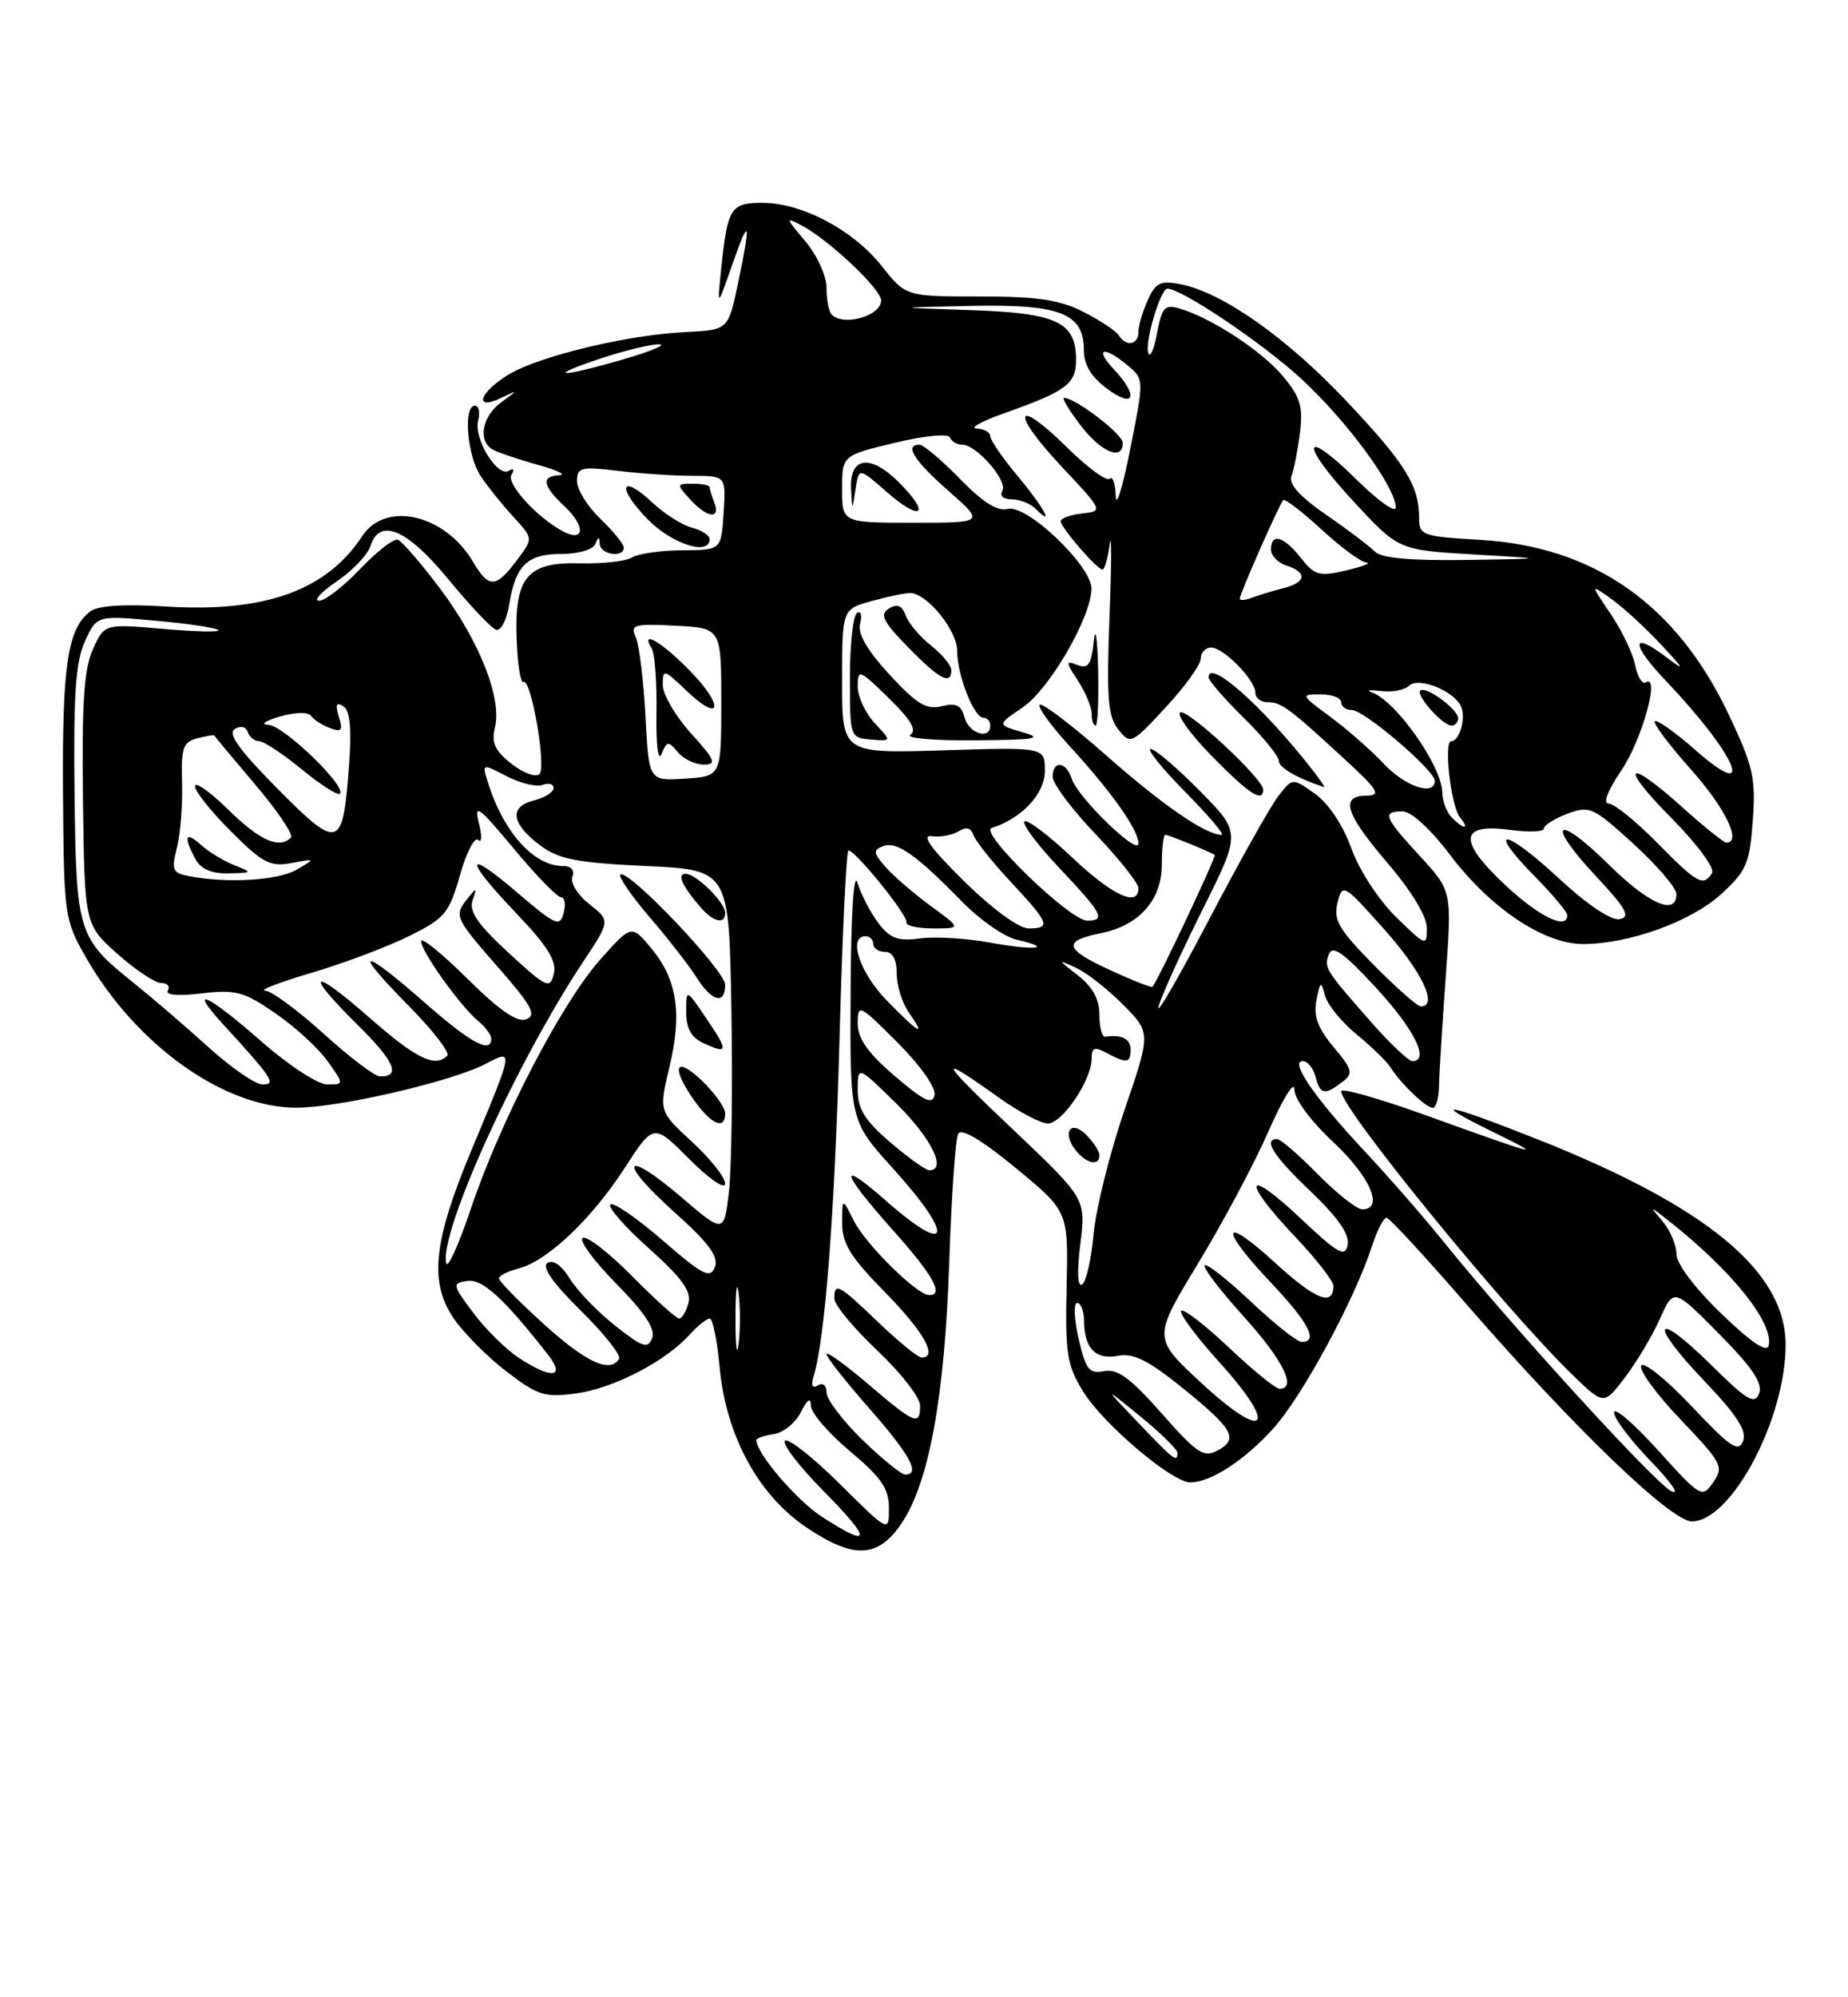 <?xml version="1.0" encoding="UTF-8" standalone="no"?>
<!DOCTYPE svg PUBLIC "-//W3C//DTD SVG 1.1//EN" "http://www.w3.org/Graphics/SVG/1.1/DTD/svg11.dtd" >
<svg xmlns="http://www.w3.org/2000/svg" xmlns:xlink="http://www.w3.org/1999/xlink" version="1.1" viewBox="0 0 237 256">
 <g >
 <path fill="currentColor"
d=" M 115.65 195.21 C 119.14 190.01 121.15 179.02 121.73 162.00 C 122.01 153.47 122.53 145.97 122.88 145.32 C 123.28 144.56 125.88 146.10 130.26 149.70 C 137.01 155.26 137.01 155.26 136.79 164.91 C 136.60 173.52 136.83 174.99 138.92 178.37 C 141.48 182.52 150.31 190.00 152.64 190.00 C 155.27 190.00 159.58 187.20 163.30 183.09 C 167.01 178.98 173.72 166.59 175.94 159.75 C 176.61 157.69 177.46 156.03 177.83 156.08 C 178.20 156.12 182.78 161.08 188.00 167.09 C 201.76 182.93 214.29 195.00 216.97 195.00 C 222.04 195.00 229.00 181.90 229.00 172.35 C 229.00 162.98 218.91 154.64 197.19 146.03 C 185.30 141.32 183.04 140.95 191.50 145.10 C 198.33 148.45 197.62 148.27 182.75 142.91 C 176.84 140.78 172.00 139.41 172.00 139.87 C 172.00 142.09 193.17 168.02 201.75 176.30 C 205.69 180.10 205.69 180.10 208.39 176.56 C 209.88 174.61 211.89 171.23 212.87 169.05 C 214.64 165.08 214.64 165.08 220.46 170.96 C 224.73 175.27 226.10 177.31 225.60 178.60 C 225.03 180.08 224.07 179.51 219.49 174.99 C 212.14 167.73 211.30 169.37 218.50 176.92 C 222.75 181.37 224.06 183.40 223.54 184.72 C 222.96 186.21 221.89 185.49 216.97 180.27 C 213.74 176.85 210.82 174.49 210.48 175.03 C 210.15 175.57 212.42 178.69 215.53 181.95 C 220.85 187.52 221.10 188.01 219.72 189.99 C 218.28 192.04 218.12 191.95 212.62 185.87 C 209.53 182.46 207.00 180.28 207.00 181.05 C 207.00 181.81 209.14 184.64 211.75 187.33 C 214.38 190.05 215.52 191.74 214.31 191.11 C 212.15 190.01 193.64 169.72 185.01 159.00 C 182.57 155.97 178.05 150.80 174.96 147.50 C 168.61 140.71 165.37 136.00 167.07 136.00 C 167.68 136.00 168.42 136.90 168.71 138.00 C 169.31 140.30 169.87 140.42 172.12 138.70 C 173.59 137.58 173.48 137.14 171.02 134.19 C 169.00 131.78 168.43 130.22 168.83 128.21 C 169.32 125.74 169.42 125.69 169.93 127.62 C 170.25 128.79 172.07 131.03 174.00 132.60 C 175.93 134.18 177.89 136.09 178.36 136.85 C 179.64 138.89 182.89 142.00 183.75 142.00 C 184.16 142.00 184.52 140.76 184.55 139.25 C 184.57 137.74 184.96 131.48 185.40 125.34 C 186.21 114.18 186.21 114.18 182.10 109.73 C 177.48 104.72 177.21 104.00 179.88 104.00 C 180.99 104.00 183.48 106.28 185.97 109.58 C 191.12 116.39 197.99 121.00 203.01 121.00 C 208.92 121.00 216.91 118.11 220.76 114.58 C 223.98 111.63 224.40 110.66 224.79 105.16 C 225.19 99.71 224.84 98.20 221.69 91.56 C 214.99 77.44 204.42 70.04 189.77 69.19 C 182.45 68.77 182.00 68.61 182.00 66.44 C 182.00 62.25 180.27 59.45 172.70 51.43 C 165.03 43.30 156.82 37.51 151.44 36.44 C 148.84 35.92 148.22 36.21 147.20 38.46 C 146.54 39.91 146.00 41.75 146.00 42.55 C 146.00 44.21 144.42 44.49 143.49 42.99 C 143.15 42.43 141.11 41.08 138.97 39.99 C 135.90 38.42 133.08 38.00 125.62 38.00 C 116.17 38.00 116.17 38.00 113.06 34.08 C 109.42 29.48 102.84 26.00 97.79 26.00 C 93.72 26.00 93.32 26.62 92.51 34.24 C 91.96 39.50 91.96 39.50 93.88 34.00 C 96.13 27.54 96.35 28.24 94.63 36.40 C 93.38 42.29 93.38 42.29 87.94 42.56 C 80.50 42.91 69.10 45.65 65.21 48.02 C 61.47 50.29 60.70 52.69 64.25 51.01 C 66.50 49.94 66.50 49.94 64.25 51.59 C 61.85 53.35 61.27 56.43 63.12 57.58 C 63.74 57.96 66.33 58.84 68.87 59.55 C 71.42 60.25 72.71 60.86 71.75 60.91 C 69.34 61.03 69.56 62.24 72.47 64.97 C 75.13 67.48 74.95 69.58 72.19 68.10 C 68.82 66.30 64.90 61.97 65.60 60.84 C 66.01 60.17 65.87 59.96 65.26 60.34 C 63.80 61.24 60.71 56.20 61.32 53.90 C 61.59 52.85 61.40 52.00 60.91 52.00 C 59.37 52.00 59.90 58.41 61.65 61.03 C 62.56 62.39 64.45 64.74 65.85 66.25 C 68.38 69.01 68.38 69.01 66.38 71.69 C 63.60 75.42 62.71 75.47 60.66 72.00 C 57.06 65.91 49.44 64.15 46.44 68.73 C 41.89 75.68 33.95 78.53 21.34 77.74 C 15.94 77.40 12.56 77.62 11.58 78.36 C 8.67 80.58 7.97 85.24 8.08 101.49 C 8.19 117.42 8.26 117.87 11.02 122.71 C 17.41 133.90 28.71 141.98 38.00 141.98 C 43.39 141.99 57.83 138.65 62.18 136.41 C 65.93 134.47 65.97 134.22 60.43 147.50 C 55.57 159.14 55.03 164.33 58.17 168.96 C 59.47 170.86 62.53 173.94 64.98 175.81 C 68.97 178.86 69.89 179.15 73.89 178.60 C 78.67 177.95 85.32 174.51 88.41 171.10 C 89.45 169.95 90.63 169.00 91.02 169.00 C 91.40 169.00 91.97 171.77 92.28 175.15 C 93.08 183.97 97.22 191.61 103.46 195.80 C 109.52 199.87 112.62 199.72 115.65 195.21 Z  M 105.44 194.43 C 102.16 192.31 97.00 186.28 97.00 184.58 C 97.00 184.34 98.00 184.00 99.22 183.82 C 100.45 183.64 102.02 182.38 102.71 181.00 C 103.55 179.33 103.98 179.05 103.99 180.16 C 103.99 181.07 106.25 183.70 109.00 186.00 C 113.04 189.38 114.00 190.79 114.00 193.31 C 114.00 196.44 114.00 196.44 107.69 190.19 C 104.23 186.76 101.06 184.27 100.67 184.67 C 100.27 185.06 102.53 188.00 105.69 191.19 C 111.87 197.43 111.78 198.54 105.44 194.43 Z  M 110.59 184.54 C 108.07 182.08 106.00 179.36 106.00 178.48 C 106.00 177.57 105.53 177.18 104.89 177.57 C 104.17 178.01 103.98 177.59 104.35 176.38 C 105.82 171.54 107.05 155.49 107.66 133.30 C 108.02 119.94 108.54 109.00 108.81 109.00 C 109.72 109.00 116.50 117.41 116.25 118.21 C 116.11 118.64 117.64 119.00 119.65 119.00 C 123.30 119.00 123.30 119.00 119.40 116.15 C 117.26 114.58 114.65 112.34 113.61 111.17 C 111.98 109.32 111.93 108.96 113.27 108.45 C 115.00 107.79 117.52 109.56 123.45 115.64 C 125.68 117.91 128.79 120.07 130.37 120.44 C 135.33 121.58 132.76 121.87 127.00 120.82 C 123.97 120.26 119.92 120.02 117.99 120.28 C 115.13 120.66 114.15 120.29 112.63 118.29 C 111.62 116.94 110.42 114.64 109.98 113.17 C 109.49 111.55 109.14 117.02 109.09 127.08 C 109.00 143.66 109.00 143.66 114.50 149.74 C 122.48 158.55 121.93 161.21 113.64 153.92 C 107.39 148.42 107.79 150.13 114.50 157.66 C 119.67 163.45 121.10 166.00 119.17 166.00 C 117.62 166.00 111.04 159.52 109.52 156.50 C 108.01 153.50 108.01 153.50 108.01 156.77 C 108.00 159.40 109.09 161.15 113.50 165.63 C 118.49 170.71 120.34 174.00 118.18 174.00 C 117.73 174.00 115.24 171.97 112.66 169.50 C 107.53 164.58 107.00 164.30 107.00 166.44 C 107.00 167.24 109.47 170.23 112.50 173.09 C 115.53 175.95 118.00 179.12 118.00 180.15 C 118.00 182.80 117.34 182.53 111.36 177.42 C 108.41 174.91 106.00 173.17 106.00 173.56 C 106.00 173.96 108.47 177.10 111.50 180.54 C 116.74 186.51 118.09 189.00 116.09 189.00 C 115.59 189.00 113.12 186.99 110.59 184.54 Z  M 145.96 182.34 C 141.50 177.68 141.50 177.68 146.25 181.55 C 148.86 183.68 151.00 185.78 151.00 186.21 C 151.00 187.50 150.61 187.21 145.96 182.34 Z  M 148.98 181.16 C 145.00 176.64 143.32 175.41 141.60 175.74 C 139.67 176.11 139.24 175.56 138.33 171.58 C 137.75 169.06 137.67 167.00 138.14 167.00 C 138.61 167.00 139.01 168.01 139.02 169.25 C 139.04 172.81 140.50 174.33 143.37 173.78 C 145.36 173.40 147.25 174.34 151.65 177.89 C 158.20 183.19 158.90 184.45 156.12 185.93 C 154.38 186.87 153.46 186.25 148.98 181.16 Z  M 154.09 177.28 C 147.84 171.50 147.84 171.50 153.61 162.00 C 156.79 156.78 160.87 149.12 162.68 145.00 C 164.49 140.88 165.98 138.45 165.99 139.61 C 165.99 140.85 168.08 143.67 171.00 146.40 C 175.74 150.83 177.53 155.00 174.71 155.00 C 174.00 155.00 171.43 152.97 169.00 150.50 C 166.57 148.03 164.23 146.00 163.79 146.00 C 161.93 146.00 163.32 148.17 168.11 152.73 C 171.60 156.06 173.10 158.23 172.84 159.55 C 172.51 161.21 171.60 160.70 166.73 156.10 C 159.68 149.47 159.15 151.16 166.00 158.41 C 168.75 161.31 171.00 164.19 171.00 164.79 C 171.00 167.50 168.76 166.63 163.59 161.91 C 156.65 155.56 156.25 157.27 163.00 164.41 C 167.85 169.53 169.13 172.00 166.94 172.00 C 166.36 172.00 163.43 169.68 160.43 166.84 C 157.43 164.01 154.76 161.91 154.49 162.18 C 154.22 162.44 156.48 165.40 159.50 168.74 C 164.54 174.31 166.37 178.00 164.09 178.00 C 163.59 178.00 160.65 175.60 157.55 172.67 C 154.44 169.74 151.72 167.65 151.48 168.03 C 151.25 168.41 153.48 171.40 156.45 174.68 C 164.03 183.06 162.35 184.92 154.09 177.28 Z  M 66.51 174.02 C 64.86 172.93 62.25 170.35 60.70 168.27 C 58.00 164.67 57.97 164.49 59.91 164.18 C 61.84 163.88 64.55 166.34 70.20 173.53 C 72.62 176.60 70.80 176.85 66.51 174.02 Z  M 69.74 169.71 C 66.57 166.84 63.98 164.21 63.99 163.86 C 63.99 163.51 65.12 162.94 66.48 162.59 C 70.14 161.68 75.85 156.28 80.09 149.74 C 83.82 143.97 83.82 143.97 88.41 148.57 C 90.98 151.14 93.00 152.52 93.00 151.71 C 93.00 150.91 91.09 148.50 88.75 146.35 C 84.50 142.45 84.50 142.45 85.86 136.73 C 87.51 129.84 86.83 125.51 83.49 121.50 C 80.98 118.50 80.98 118.50 76.97 123.00 C 72.02 128.56 64.16 143.69 60.37 154.97 C 58.80 159.64 57.38 162.74 57.21 161.87 C 56.42 157.73 66.24 136.16 74.80 123.25 C 78.28 118.01 78.28 118.01 75.58 115.88 C 74.08 114.71 73.11 113.14 73.41 112.38 C 73.73 111.53 73.26 111.00 72.19 111.00 C 68.43 111.00 64.53 106.62 62.54 100.18 C 61.82 97.86 61.83 97.86 65.00 99.50 C 66.75 100.40 68.81 100.90 69.59 100.60 C 70.37 100.31 71.00 100.49 71.00 101.01 C 71.00 101.53 69.85 102.25 68.45 102.60 C 65.24 103.41 65.57 105.60 69.32 108.39 C 71.65 110.13 74.02 110.59 82.82 111.00 C 93.50 111.50 93.50 111.50 93.80 129.50 C 93.97 139.40 93.82 149.89 93.48 152.80 C 92.84 158.11 92.84 158.11 87.37 153.44 C 79.92 147.07 79.12 148.77 86.47 155.35 C 90.92 159.33 92.19 161.06 91.68 162.40 C 91.09 163.94 90.15 163.47 84.96 158.96 C 81.64 156.09 78.64 154.03 78.28 154.39 C 77.93 154.74 80.15 157.27 83.22 160.01 C 87.42 163.76 88.68 165.49 88.29 167.00 C 88.00 168.10 87.47 169.00 87.10 169.00 C 86.73 169.00 84.01 166.55 81.05 163.55 C 78.08 160.55 75.24 158.35 74.73 158.67 C 74.22 158.98 76.16 161.62 79.04 164.54 C 82.68 168.23 84.08 170.35 83.64 171.50 C 83.09 172.93 82.42 172.71 78.87 169.90 C 76.60 168.10 73.99 165.39 73.07 163.88 C 72.06 162.21 70.94 161.42 70.22 161.87 C 69.43 162.35 70.84 164.39 74.47 167.97 C 77.46 170.92 79.68 173.71 79.39 174.17 C 78.24 176.05 75.19 174.64 69.74 169.71 Z  M 93.00 142.69 C 93.00 141.96 91.65 140.08 90.00 138.50 C 86.56 135.21 86.00 136.78 89.07 141.10 C 91.26 144.17 93.00 144.87 93.00 142.69 Z  M 90.55 130.48 C 88.00 126.72 88.00 126.72 88.00 129.71 C 88.00 131.83 88.65 132.99 90.25 133.72 C 93.41 135.17 93.45 134.75 90.55 130.48 Z  M 93.00 126.22 C 93.00 124.39 80.45 111.22 79.56 112.11 C 79.29 112.38 80.98 114.83 83.31 117.55 C 85.65 120.27 88.35 123.74 89.31 125.25 C 91.29 128.39 93.00 128.84 93.00 126.22 Z  M 93.00 117.00 C 93.00 115.67 89.28 112.00 87.94 112.00 C 86.79 112.00 87.45 113.51 89.81 116.25 C 91.47 118.19 93.00 118.55 93.00 117.00 Z  M 94.32 169.00 C 94.32 165.43 94.50 163.96 94.72 165.75 C 94.95 167.54 94.95 170.46 94.72 172.25 C 94.50 174.04 94.32 172.57 94.32 169.00 Z  M 220.75 168.37 C 217.36 165.10 215.00 161.98 215.00 160.74 C 215.00 159.60 214.21 157.72 213.25 156.58 C 211.50 154.50 211.50 154.50 214.00 156.47 C 222.10 162.85 227.47 169.54 226.83 172.45 C 226.61 173.43 224.62 172.10 220.75 168.37 Z  M 138.55 159.44 C 139.27 153.65 139.27 153.65 129.89 144.75 C 120.30 135.68 119.95 134.86 128.12 140.70 C 130.66 142.51 133.48 144.00 134.38 144.00 C 136.23 144.00 139.99 138.45 140.00 135.71 C 140.00 134.26 140.36 134.12 141.93 134.96 C 144.52 136.35 145.00 136.27 145.00 134.50 C 145.00 133.15 143.81 132.56 141.75 132.88 C 141.34 132.95 141.00 131.69 141.00 130.08 C 141.00 128.09 140.13 126.49 138.25 125.03 C 135.63 122.99 135.61 122.94 138.00 124.05 C 139.38 124.68 142.10 126.82 144.05 128.79 C 147.60 132.38 147.60 132.38 144.19 142.34 C 142.32 147.81 140.54 154.94 140.25 158.18 C 139.96 161.41 139.29 164.32 138.77 164.64 C 138.19 165.00 138.11 163.00 138.55 159.44 Z  M 141.00 148.07 C 141.00 147.56 140.23 146.38 139.29 145.44 C 137.26 143.40 136.14 145.25 138.03 147.53 C 139.40 149.18 141.00 149.47 141.00 148.07 Z  M 114.18 146.42 C 110.92 143.63 110.00 142.15 110.00 139.71 C 110.00 136.58 110.00 136.58 115.00 141.50 C 119.44 145.88 121.47 150.00 119.18 150.00 C 118.73 150.00 116.48 148.39 114.18 146.42 Z  M 114.75 137.92 C 111.29 134.95 110.00 133.12 110.00 131.18 C 110.00 128.62 110.19 128.71 115.10 133.62 C 118.04 136.56 120.05 139.42 119.85 140.36 C 119.58 141.64 118.48 141.11 114.75 137.92 Z  M 26.76 134.24 C 23.87 131.63 19.59 127.95 17.26 126.08 C 9.96 120.23 9.77 119.64 9.56 101.60 C 9.41 88.95 9.70 84.79 10.90 82.18 C 12.43 78.87 12.43 78.87 19.97 79.56 C 24.11 79.93 27.73 80.47 28.00 80.76 C 28.27 81.04 25.10 80.97 20.95 80.61 C 13.39 79.95 13.39 79.95 11.91 83.23 C 10.77 85.75 10.48 90.15 10.64 102.50 C 10.85 118.50 10.85 118.50 15.05 122.25 C 17.36 124.31 19.90 126.00 20.69 126.00 C 21.47 126.00 21.85 126.43 21.53 126.96 C 21.16 127.54 22.83 127.69 25.85 127.33 C 30.23 126.81 31.28 127.09 35.32 129.88 C 37.82 131.60 40.83 134.35 42.00 136.00 C 44.14 139.00 44.14 139.00 41.97 139.00 C 40.77 139.00 37.01 136.54 33.54 133.50 C 26.61 127.41 23.97 126.21 28.58 131.25 C 34.95 138.20 35.48 139.00 33.67 139.00 C 32.76 139.00 29.65 136.86 26.76 134.24 Z  M 41.50 132.49 C 38.20 129.50 34.83 127.01 34.00 126.97 C 33.17 126.93 35.88 125.89 40.01 124.67 C 44.14 123.45 49.75 121.33 52.49 119.97 C 57.05 117.71 57.60 117.05 58.99 112.17 C 59.82 109.23 60.87 107.21 61.33 107.66 C 61.79 108.12 61.83 107.15 61.41 105.50 C 60.77 102.91 61.38 103.36 65.87 108.75 C 68.73 112.19 71.46 115.00 71.94 115.00 C 72.42 115.00 72.58 115.91 72.29 117.02 C 71.81 118.85 71.26 118.61 66.38 114.44 C 59.51 108.57 59.46 109.98 66.28 117.13 C 70.25 121.30 71.42 123.20 71.03 124.82 C 70.54 126.82 70.11 126.62 65.23 122.13 C 61.24 118.45 60.12 116.81 60.61 115.39 C 61.22 113.65 61.15 113.65 59.72 115.49 C 58.27 117.36 58.51 117.86 63.67 123.74 C 68.18 128.87 68.87 130.11 67.50 130.64 C 66.33 131.09 64.08 129.54 59.92 125.42 C 56.66 122.20 54.00 120.04 54.00 120.63 C 54.00 121.94 59.05 128.99 61.33 130.87 C 62.25 131.63 63.00 132.64 63.00 133.12 C 63.00 135.12 60.38 133.70 54.46 128.50 C 46.25 121.29 45.04 121.46 52.31 128.81 C 55.47 132.00 57.74 134.92 57.36 135.31 C 55.79 136.88 53.39 135.71 47.36 130.42 C 39.82 123.80 38.89 124.49 45.96 131.46 C 50.61 136.04 51.46 138.05 48.69 137.96 C 48.04 137.94 44.80 135.48 41.50 132.49 Z  M 176.06 131.25 C 169.93 124.29 169.77 124.04 170.43 122.31 C 170.90 121.09 172.30 122.09 176.48 126.61 C 181.40 131.95 183.41 136.00 181.13 136.00 C 180.65 136.00 178.37 133.86 176.06 131.25 Z  M 113.70 128.21 C 110.26 124.68 108.71 120.00 111.00 120.00 C 111.55 120.00 112.00 120.45 112.00 121.00 C 112.00 121.55 112.67 122.00 113.50 122.00 C 114.47 122.00 115.00 122.98 115.00 124.78 C 115.00 126.31 115.70 128.56 116.56 129.78 C 118.83 133.02 117.90 132.51 113.70 128.21 Z  M 148.59 129.00 C 148.96 127.62 151.49 122.05 154.21 116.61 C 159.16 106.72 159.16 106.72 153.86 101.36 C 150.95 98.41 148.12 96.00 147.57 96.00 C 147.02 96.00 149.01 98.47 152.00 101.50 C 154.99 104.53 157.09 107.00 156.67 107.00 C 154.62 107.00 149.14 103.23 141.89 96.84 C 137.48 92.96 133.64 90.03 133.34 90.33 C 133.04 90.63 134.79 93.04 137.22 95.68 C 142.58 101.53 146.00 106.36 146.00 108.11 C 146.00 109.77 138.20 102.20 137.44 99.80 C 136.73 97.58 135.00 97.42 135.00 99.57 C 135.00 100.44 137.47 103.74 140.50 106.91 C 143.53 110.09 146.00 113.20 146.00 113.84 C 146.00 116.34 142.64 114.77 137.43 109.84 C 134.43 107.01 131.71 104.96 131.38 105.29 C 131.05 105.62 133.08 108.32 135.89 111.29 C 141.39 117.10 141.86 118.00 139.43 118.00 C 137.21 118.00 125.50 106.66 127.17 106.13 C 131.04 104.91 134.00 101.74 134.00 98.81 C 134.00 95.76 134.00 95.76 121.00 96.17 C 108.00 96.57 108.00 96.57 108.00 87.33 C 108.00 78.09 108.00 78.09 111.75 77.05 C 113.81 76.48 116.04 76.01 116.70 76.01 C 118.85 76.00 122.75 80.77 122.75 83.41 C 122.75 86.52 124.90 92.00 126.12 92.00 C 126.60 92.00 127.00 92.45 127.00 93.00 C 127.00 94.88 124.23 94.01 123.70 91.96 C 123.29 90.38 122.63 90.06 120.77 90.52 C 118.82 91.01 117.57 90.25 114.09 86.48 C 111.18 83.32 109.97 81.22 110.31 79.92 C 110.59 78.86 110.41 78.25 109.91 78.56 C 109.41 78.87 109.00 82.59 109.00 86.84 C 109.00 94.49 109.02 94.57 111.68 94.79 C 114.36 95.01 114.36 95.01 112.18 92.69 C 110.98 91.41 110.00 89.30 110.00 87.98 C 110.00 85.72 110.21 85.79 113.99 89.49 C 116.84 92.27 117.63 93.62 116.74 94.18 C 116.06 94.61 119.78 94.94 125.00 94.89 C 132.79 94.83 133.90 94.65 131.17 93.86 C 127.85 92.90 127.85 92.90 131.15 90.68 C 134.57 88.37 139.95 79.10 139.98 75.46 C 140.01 72.54 131.67 64.59 129.24 65.23 C 127.92 65.57 126.03 64.39 123.09 61.36 C 120.75 58.96 118.43 57.00 117.92 57.00 C 115.94 57.00 117.20 59.01 121.64 62.92 C 126.28 67.00 126.28 67.00 117.14 67.00 C 108.00 67.00 108.00 67.00 108.00 62.69 C 108.00 58.38 108.00 58.38 114.75 56.76 C 118.62 55.83 121.64 55.54 121.83 56.07 C 122.02 56.58 122.73 57.00 123.41 57.00 C 125.25 57.00 129.31 61.68 128.55 62.93 C 128.16 63.54 128.67 64.00 129.74 64.00 C 130.76 64.00 132.14 64.54 132.80 65.20 C 135.34 67.74 133.84 64.99 130.50 61.00 C 128.57 58.70 127.00 56.40 127.00 55.91 C 127.00 55.41 126.21 54.97 125.25 54.93 C 124.29 54.89 125.80 54.03 128.62 53.03 C 136.78 50.13 138.00 49.23 138.00 46.12 C 138.00 41.27 135.55 40.11 124.46 39.75 C 114.50 39.42 114.50 39.42 124.53 39.21 C 135.97 38.97 139.00 40.16 139.00 44.87 C 139.00 46.77 139.93 48.31 142.00 49.84 C 145.52 52.45 146.07 50.77 142.83 47.31 C 140.28 44.60 141.54 44.27 144.62 46.84 C 146.73 48.60 146.73 48.61 144.95 57.55 C 143.98 62.47 143.14 65.19 143.09 63.58 C 143.04 61.98 142.69 60.98 142.31 61.36 C 141.93 61.74 139.46 59.93 136.83 57.33 C 130.13 50.74 129.52 52.73 136.09 59.74 C 141.50 65.50 141.50 65.50 138.75 65.82 C 137.24 65.99 136.01 66.44 136.03 66.82 C 136.07 67.65 140.71 73.00 141.39 73.00 C 141.66 73.00 142.08 71.54 142.32 69.75 C 142.57 67.96 142.56 72.12 142.29 79.00 C 141.90 89.44 142.08 91.83 143.42 93.50 C 144.98 95.45 145.12 95.39 149.51 90.65 C 151.98 87.99 154.00 85.18 154.00 84.40 C 154.00 83.63 154.60 83.00 155.33 83.00 C 156.93 83.00 161.00 87.17 161.00 88.81 C 161.00 89.47 161.69 90.00 162.54 90.00 C 164.31 90.00 165.29 90.72 172.36 97.23 C 176.78 101.29 177.18 101.96 175.25 101.98 C 171.80 102.01 172.52 104.27 177.99 110.67 C 181.02 114.21 182.99 117.46 182.99 118.95 C 183.00 121.32 182.86 121.27 179.04 117.54 C 176.79 115.34 174.32 111.55 173.31 108.74 C 172.24 105.77 170.38 102.98 168.64 101.74 C 165.75 99.68 165.75 99.68 163.90 102.09 C 162.88 103.42 158.87 110.58 154.98 118.00 C 151.09 125.42 148.21 130.38 148.59 129.00 Z  M 162.00 101.21 C 162.00 99.80 152.07 90.60 151.33 91.33 C 150.94 91.73 152.83 94.29 155.52 97.02 C 160.20 101.78 162.00 102.94 162.00 101.21 Z  M 168.05 98.34 C 161.82 90.42 155.00 84.40 155.00 86.82 C 155.00 87.24 157.03 89.57 159.50 92.00 C 161.97 94.43 164.00 96.91 164.00 97.52 C 164.00 98.39 166.34 99.74 169.82 100.89 C 170.00 100.95 169.20 99.80 168.05 98.34 Z  M 140.83 85.75 C 140.74 81.76 140.49 80.16 140.27 82.20 C 139.96 85.18 139.56 85.77 138.20 85.24 C 136.64 84.65 136.64 84.80 138.25 87.26 C 139.21 88.73 140.00 90.62 140.00 91.46 C 140.00 92.31 140.22 93.00 140.50 93.00 C 140.78 93.00 140.92 89.74 140.83 85.75 Z  M 122.00 85.89 C 122.00 85.29 120.84 83.87 119.42 82.76 C 118.00 81.64 116.53 79.90 116.16 78.90 C 115.68 77.59 115.07 77.34 114.00 78.00 C 112.78 78.75 113.23 79.65 116.46 82.96 C 120.47 87.07 122.00 87.88 122.00 85.89 Z  M 115.29 61.83 C 111.60 58.14 108.92 58.53 109.15 62.72 C 109.30 65.50 109.30 65.50 109.72 62.71 C 110.14 59.92 110.14 59.92 113.68 63.02 C 118.15 66.95 119.45 65.98 115.29 61.83 Z  M 143.99 56.75 C 143.98 55.64 137.91 51.00 136.46 51.00 C 136.15 51.00 137.10 52.58 138.57 54.50 C 141.22 57.98 144.01 59.14 143.99 56.75 Z  M 176.16 123.66 C 171.70 119.14 170.98 117.92 171.53 115.72 C 172.17 113.18 172.29 113.25 177.59 119.19 C 182.38 124.56 184.48 129.00 182.22 129.00 C 181.78 129.00 179.06 126.60 176.16 123.66 Z  M 142.24 124.28 C 136.49 121.63 136.26 120.60 141.18 119.61 C 146.08 118.63 149.00 115.36 149.00 110.83 C 149.00 108.72 149.20 107.00 149.45 107.00 C 149.83 107.00 154.87 109.04 155.78 109.57 C 156.05 109.72 148.33 126.07 147.78 126.49 C 147.63 126.61 145.13 125.62 142.24 124.28 Z  M 123.65 112.95 C 119.36 108.73 118.10 106.98 119.50 107.18 C 120.60 107.33 122.15 107.04 122.94 106.55 C 123.91 105.94 124.53 106.10 124.84 107.03 C 125.10 107.79 127.26 110.50 129.65 113.06 C 134.59 118.34 134.84 119.00 131.90 119.00 C 130.68 119.00 127.23 116.48 123.65 112.95 Z  M 193.02 113.42 C 186.95 107.75 187.16 105.48 193.65 106.37 C 196.04 106.69 198.00 106.62 198.00 106.20 C 198.00 105.78 199.35 104.93 201.01 104.30 C 203.86 103.23 204.31 103.43 209.51 108.18 C 212.53 110.94 215.00 113.83 215.00 114.60 C 215.00 117.43 211.43 115.87 206.31 110.81 C 199.55 104.14 198.14 105.30 204.60 112.22 C 208.56 116.45 209.16 117.53 207.72 117.81 C 206.63 118.02 203.57 115.97 199.86 112.53 C 192.88 106.07 190.52 105.90 196.81 112.31 C 199.12 114.66 201.00 116.90 201.00 117.29 C 201.00 119.26 197.39 117.51 193.02 113.42 Z  M 24.19 112.29 C 22.13 111.89 21.96 111.50 22.69 108.67 C 23.13 106.93 23.43 103.18 23.35 100.34 C 23.21 95.87 23.47 95.11 25.30 94.63 C 26.46 94.33 27.45 94.17 27.50 94.29 C 27.55 94.41 29.92 97.25 32.77 100.61 C 35.62 103.97 37.66 107.00 37.31 107.36 C 35.81 108.85 33.31 107.74 29.29 103.79 C 26.93 101.48 25.00 100.12 25.00 100.77 C 25.00 101.42 27.08 104.03 29.63 106.57 C 33.67 110.62 34.65 111.13 37.38 110.62 C 40.50 110.04 40.50 110.04 38.00 111.49 C 35.62 112.86 29.16 113.24 24.19 112.29 Z  M 30.02 110.88 C 28.66 110.34 26.74 109.17 25.77 108.29 C 23.78 106.49 23.49 107.18 25.04 110.07 C 25.74 111.39 27.09 111.98 29.29 111.94 C 32.42 111.87 32.44 111.85 30.02 110.88 Z  M 212.50 108.00 C 209.79 105.25 207.01 103.00 206.31 103.00 C 205.54 103.00 206.18 101.33 207.93 98.75 C 210.58 94.84 212.96 86.29 211.06 87.46 C 210.61 87.74 210.00 86.74 209.70 85.23 C 209.40 83.73 207.98 80.77 206.54 78.66 C 203.94 74.82 203.94 74.82 206.72 76.82 C 208.25 77.92 211.07 80.52 213.00 82.59 C 216.11 85.93 216.18 86.11 213.60 84.16 C 209.13 80.79 209.16 82.56 213.65 87.27 C 222.76 96.85 225.42 103.18 217.35 96.07 C 214.79 93.82 212.48 92.19 212.22 92.44 C 211.97 92.70 214.06 95.49 216.88 98.65 C 221.29 103.60 223.41 108.00 221.40 108.00 C 221.07 108.00 218.54 105.97 215.79 103.50 C 208.54 96.98 207.55 97.98 214.40 104.90 C 217.65 108.18 219.94 111.29 219.56 111.90 C 218.46 113.69 217.67 113.25 212.50 108.00 Z  M 35.61 101.11 C 30.71 96.17 29.16 94.02 30.09 93.45 C 30.84 92.98 31.55 93.14 31.77 93.82 C 31.99 94.47 32.65 95.00 33.23 95.00 C 33.82 95.00 36.28 96.63 38.70 98.61 C 41.13 100.60 43.33 102.01 43.59 101.74 C 44.51 100.83 36.39 93.00 34.44 92.91 C 33.34 92.86 33.96 92.40 35.90 91.84 C 37.87 91.28 39.55 91.24 39.90 91.76 C 40.23 92.25 41.32 92.95 42.32 93.32 C 43.81 93.87 44.01 93.62 43.46 91.87 C 42.97 90.33 43.13 89.96 44.02 90.51 C 44.88 91.04 45.10 93.29 44.77 97.96 C 43.99 108.88 43.49 109.05 35.61 101.11 Z  M 186.20 104.80 C 185.54 104.14 184.98 102.68 184.96 101.55 C 184.91 98.16 178.98 89.77 175.90 88.73 C 175.13 88.47 175.67 88.40 177.10 88.57 C 178.54 88.75 180.16 88.44 180.70 87.90 C 181.91 86.69 186.64 88.61 187.41 90.64 C 188.00 92.16 187.15 95.00 186.12 95.00 C 185.12 95.00 186.07 103.31 187.23 104.75 C 188.52 106.34 187.78 106.38 186.20 104.80 Z  M 187.00 92.06 C 187.00 90.91 182.81 87.85 182.15 88.52 C 181.55 89.11 185.02 93.00 186.15 93.00 C 186.62 93.00 187.00 92.58 187.00 92.06 Z  M 177.44 97.87 C 175.82 96.15 172.74 93.45 170.60 91.87 C 166.81 89.08 166.77 89.00 169.35 89.00 C 170.81 89.00 172.00 89.45 172.00 90.00 C 172.00 90.55 172.61 91.00 173.36 91.00 C 174.94 91.00 184.00 98.73 184.00 100.08 C 184.00 102.10 180.20 100.82 177.44 97.87 Z  M 65.60 97.90 C 63.46 96.21 62.99 95.19 63.47 93.26 C 64.40 89.54 61.52 82.22 56.48 75.50 C 54.00 72.20 51.54 69.35 51.02 69.18 C 50.49 69.00 48.32 70.69 46.18 72.93 C 44.05 75.17 41.69 77.00 40.92 77.00 C 40.16 77.00 41.18 75.88 43.20 74.51 C 45.21 73.14 47.14 71.12 47.50 70.01 C 48.67 66.30 52.19 67.79 57.50 74.25 C 60.25 77.60 63.00 80.50 63.61 80.71 C 64.23 80.91 64.99 79.47 65.31 77.45 C 66.13 72.43 67.62 71.00 72.04 71.00 C 74.14 71.00 76.06 70.44 76.34 69.75 C 76.74 68.75 76.86 68.75 76.92 69.75 C 77.01 71.10 80.00 71.53 80.00 70.19 C 80.00 69.74 78.65 68.08 77.00 66.50 C 75.35 64.92 74.00 62.75 74.00 61.67 C 74.00 59.91 74.49 59.78 79.25 60.35 C 82.14 60.70 86.44 60.99 88.80 60.99 C 93.11 61.00 93.11 61.00 92.80 65.75 C 92.50 70.50 92.50 70.50 87.50 70.53 C 84.75 70.55 81.86 70.96 81.07 71.45 C 80.28 71.94 77.24 72.28 74.32 72.20 C 67.54 72.03 65.92 74.03 66.27 82.19 C 66.39 85.27 66.78 87.62 67.12 87.42 C 68.10 86.83 70.10 98.30 69.18 99.22 C 68.72 99.68 67.11 99.09 65.60 97.90 Z  M 91.00 69.11 C 91.00 68.62 89.99 67.96 88.75 67.64 C 87.51 67.32 85.23 65.88 83.68 64.43 C 79.60 60.61 79.02 62.40 83.01 66.51 C 86.12 69.72 91.00 71.30 91.00 69.11 Z  M 91.61 64.42 C 91.27 63.55 91.00 62.65 91.00 62.42 C 91.00 62.19 90.03 62.00 88.85 62.00 C 86.75 62.00 86.74 62.06 88.50 64.00 C 90.66 66.39 92.46 66.63 91.61 64.42 Z  M 82.78 91.80 C 82.54 87.24 81.98 82.69 81.54 81.70 C 80.82 80.06 81.27 79.92 86.62 80.20 C 92.50 80.50 92.50 80.50 92.50 90.00 C 92.50 99.50 92.50 99.50 87.85 99.80 C 83.21 100.10 83.21 100.10 82.78 91.80 Z  M 86.92 96.40 C 87.65 97.28 89.14 98.00 90.24 98.00 C 91.96 98.00 91.74 97.45 88.62 94.00 C 86.63 91.80 85.00 89.01 85.00 87.81 C 85.00 85.72 85.12 85.74 87.99 88.49 C 92.50 92.81 92.95 90.55 88.48 85.98 C 84.83 82.24 82.02 80.61 83.59 83.14 C 83.98 83.77 84.25 87.48 84.19 91.39 C 84.12 95.47 84.40 97.71 84.84 96.65 C 85.52 94.98 85.72 94.95 86.92 96.40 Z  M 159.00 76.73 C 159.00 76.10 164.07 64.62 164.57 64.10 C 164.78 63.89 166.98 65.57 169.46 67.85 C 171.93 70.13 174.53 72.05 175.23 72.10 C 175.93 72.16 174.77 72.61 172.65 73.11 C 169.18 73.92 168.60 73.76 166.83 71.51 C 164.63 68.71 163.00 68.26 163.00 70.43 C 163.00 71.22 163.90 72.15 165.00 72.50 C 167.70 73.36 167.52 74.65 164.59 75.39 C 163.27 75.72 161.47 76.27 160.59 76.60 C 159.72 76.94 159.00 77.00 159.00 76.73 Z  M 176.33 70.71 C 175.69 70.05 172.89 67.92 170.10 66.00 C 166.65 63.62 165.22 62.02 165.63 61.00 C 165.95 60.17 166.44 57.68 166.72 55.45 C 167.13 52.09 166.75 50.86 164.50 48.18 C 161.78 44.95 155.39 40.77 151.30 39.55 C 149.38 38.98 149.02 39.38 148.39 42.70 C 148.00 44.79 147.49 45.94 147.26 45.26 C 146.79 43.88 148.83 37.00 149.71 37.00 C 151.56 37.00 162.02 44.05 166.97 48.63 C 172.84 54.07 179.00 62.47 179.00 65.05 C 179.00 65.81 176.76 64.22 174.02 61.52 C 166.96 54.56 166.57 56.69 173.54 64.22 C 179.35 70.50 179.35 70.50 188.92 71.06 C 198.50 71.61 198.50 71.61 188.00 71.77 C 180.90 71.87 177.12 71.53 176.33 70.71 Z  M 77.00 45.96 C 80.03 44.95 83.40 44.13 84.50 44.13 C 85.60 44.14 83.58 44.99 80.00 46.04 C 71.76 48.44 69.74 48.38 77.00 45.96 Z  M 106.67 40.33 C 106.30 39.97 106.00 38.43 106.00 36.91 C 106.00 35.37 104.80 32.73 103.28 30.93 C 100.73 27.89 100.70 27.77 102.87 28.93 C 106.38 30.81 113.00 37.07 113.00 38.51 C 113.00 40.49 108.21 41.87 106.67 40.33 Z "/>
</g>
</svg>